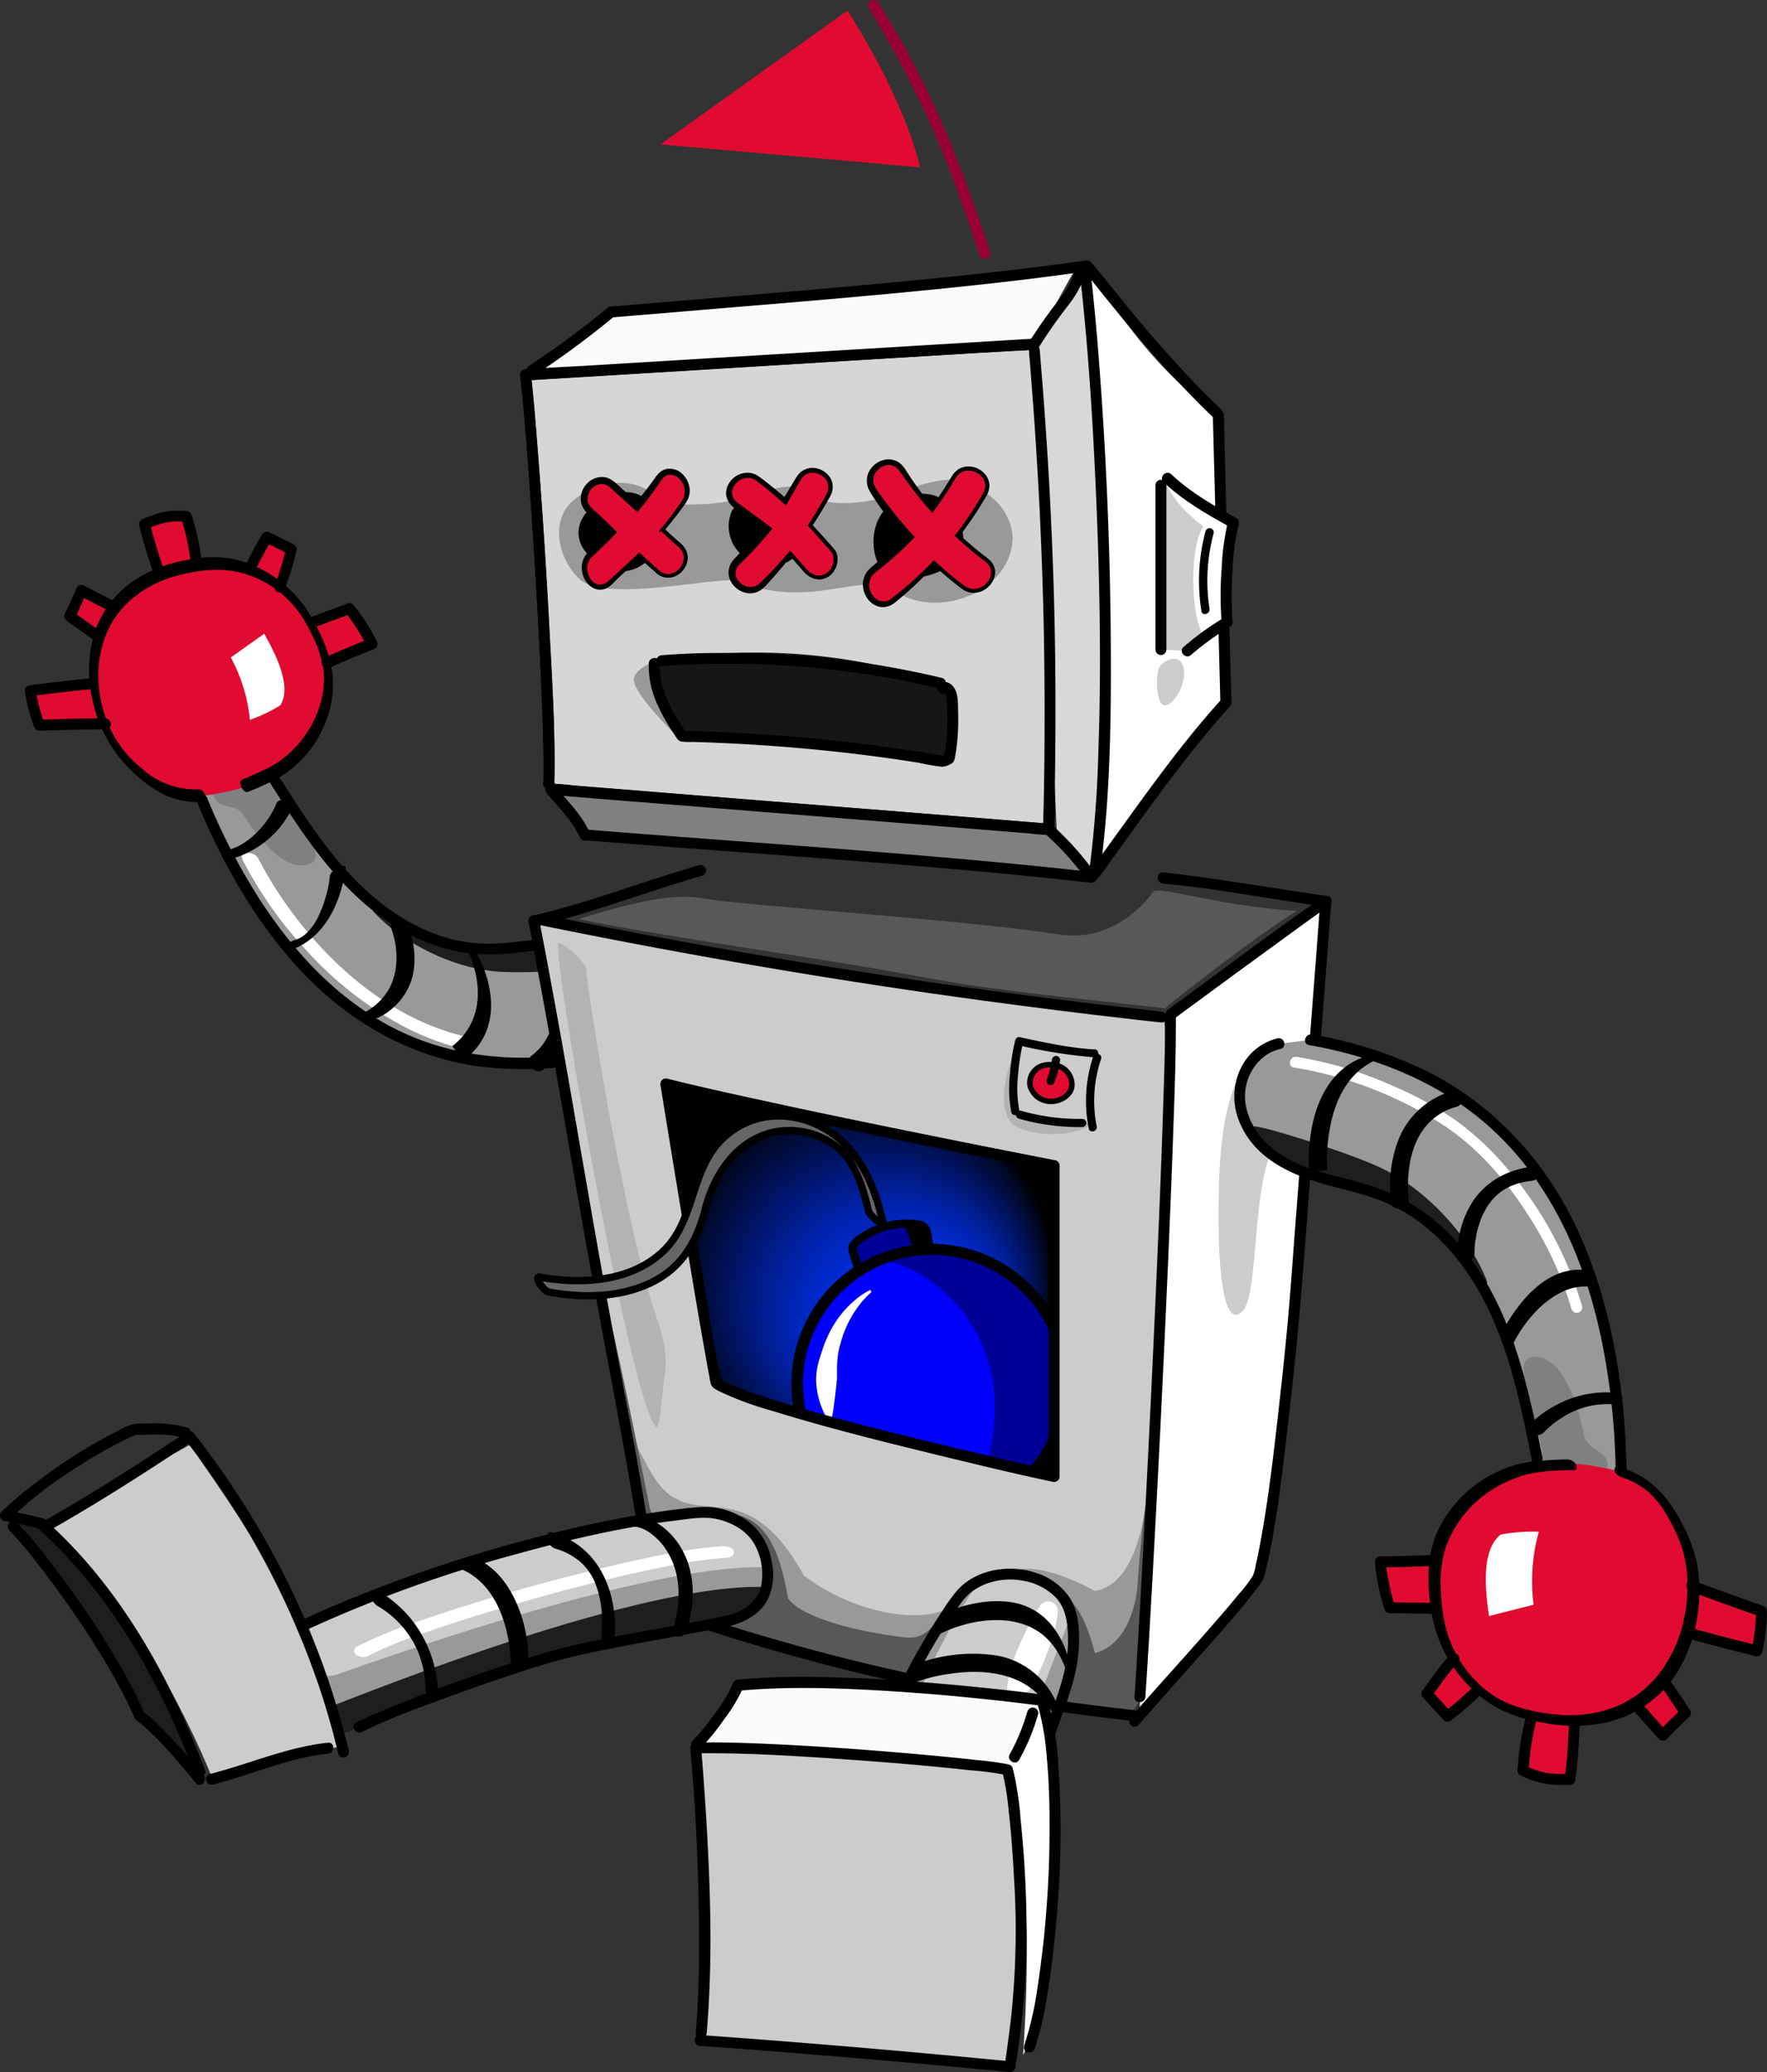 <svg xmlns="http://www.w3.org/2000/svg" xmlns:xlink="http://www.w3.org/1999/xlink" viewBox="0 0 435.75 510.91"><rect x="0" y="0" width="435.75" height="510.91" fill="#333333" stroke="none"/><defs><style>.cls-1{fill:url(#radial-gradient);}.cls-2{fill:#999;}.cls-3{fill:#1e1e1e;}.cls-4{fill:gray;}.cls-5{fill:#fff;}.cls-13,.cls-6{fill:#e10b31;}.cls-7{fill:#ccc;}.cls-8{fill:#585858;}.cls-9{fill:#d6d6d6;}.cls-10{fill:#d8d8d8;}.cls-11{fill:#fafafa;}.cls-12{fill:#161616;}.cls-13,.cls-19{stroke:#000;stroke-miterlimit:10;}.cls-13{stroke-width:0.9px;}.cls-14{fill:#903;}.cls-15{fill:#b3b3b3;}.cls-16{clip-path:url(#clip-path);}.cls-17{fill:blue;}.cls-18{fill:#009;}.cls-19{fill:#666;stroke-width:1.8px;}</style><radialGradient id="radial-gradient" cx="212.07" cy="315.64" fx="234.683" fy="338.162" r="48.12" gradientUnits="userSpaceOnUse"><stop offset="0" stop-color="#009"/><stop offset="0.01" stop-color="#0008a9"/><stop offset="0.03" stop-color="#0015c4"/><stop offset="0.05" stop-color="#0020da"/><stop offset="0.08" stop-color="#0029eb"/><stop offset="0.11" stop-color="#002ff6"/><stop offset="0.15" stop-color="#0032fd"/><stop offset="0.27" stop-color="#03f"/><stop offset="0.34" stop-color="#0031f5"/><stop offset="0.44" stop-color="#002bd9"/><stop offset="0.58" stop-color="#0023ad"/><stop offset="0.74" stop-color="#00166f"/><stop offset="0.93" stop-color="#000721"/><stop offset="1"/></radialGradient><clipPath id="clip-path"><path class="cls-1" d="M164.19,267.28s10.54,65.11,12.45,73.73c9.58,6.7,83.31,23,83.31,23v-76.6S191,274,164.19,267.28Z"/></clipPath></defs><title>robot-hero</title><g id="Layer_2" data-name="Layer 2"><g id="Long_Page_cz.1" data-name="Long Page cz.1"><g id="arm_1" data-name="arm 1"><path class="cls-2" d="M67.58,191c6.17,9.7,12.57,20.81,20.9,28.74s19.07,13.92,30.57,14.28c9.32.3,18.92-3,27.79-.19,4.78,1.54,9.08,5.06,10.72,9.81s.1,10.63-4.12,13.34l-4.87,2.61a9.12,9.12,0,0,1-2.68.95c-19.8,3.67-38.24,2.19-55.23-8.5-19-12-32.68-35.07-41.21-55.88A45.67,45.67,0,0,0,67.58,191Z"/><path class="cls-3" d="M92.31,225c7.41,7.9,19.82,13.78,30.55,14.57,8,.58,28.62-.83,29.15-1.58,1.12-1.61-4.34-3.5-5.76-3.92-9.48-2.83-20.12,1-29.56.32A31,31,0,0,1,104.11,231c-2.06-1.2-4.23-2.5-6-3.62-1.23-.78-2.46-3-3.89-3.19C94.46,224.21,90.58,223.17,92.31,225Z"/><path class="cls-4" d="M77.21,212.41s-5.93,6-17.28-11.62c-1.91-2.95-6.8-1-7.28-5A62.81,62.81,0,0,0,67,190.74C63.66,193.87,81.37,209,77.21,212.41Z"/><path d="M146.94,259c-16.69,3.24-34,2.45-49.44-5.3-14.44-7.28-25.59-19.51-34.13-33a155.17,155.17,0,0,1-12.31-24c-.65-1.58-3.26-.89-2.6.72,6.27,15.25,14.53,30,25.87,42.06,11.66,12.43,26.78,21.13,43.78,23.45a90.53,90.53,0,0,0,29.55-1.25c1.7-.33,1-2.93-.72-2.6Z"/><path d="M154.12,258.14c6.24-4.18,6.94-13.06,2.64-18.88-5.21-7.07-14-8.42-22.27-7.77-4.69.36-9.35,1.17-14.07,1.19a37.23,37.23,0,0,1-12.58-2.21c-8-2.84-15-8.07-20.9-14.19-7.07-7.4-12.59-16.07-18.06-24.67-.93-1.46-3.27-.11-2.33,1.36,9,14.16,18.64,29,33.88,37.15a43,43,0,0,0,23.45,5.12c8.44-.6,18-3.16,25.82,1.31,3.45,2,6.36,5.24,7,9.26a10.17,10.17,0,0,1-4,10c-1.44,1-.09,3.3,1.36,2.33Z"/><path d="M133.74,235l.21.47c.08.17.15.35.23.53l.13.33s-.13-.37,0,.05A42.66,42.66,0,0,1,135.8,241c1,4.16,1.4,8.66,0,12.83a13.74,13.74,0,0,1-4.79,6.52c-1.91,1.48,1,4.9,2.93,3.42,8.42-6.49,7.8-18.13,4.49-27.19-.37-1-.76-2-1.23-3-1.16-2.41-4.74-1.24-3.47,1.4Z"/><path class="cls-5" d="M115.63,255.77c-18.39-4-33.85-17.18-44.61-32.17a94.07,94.07,0,0,1-7.36-12c-.87-1.71-5-1.94-3.78.5A99.55,99.55,0,0,0,75.5,234.27,88.74,88.74,0,0,0,99.39,253a64,64,0,0,0,16,5.9c.85.18,2.1.14,2.22-1s-1.17-2-2-2.15Z"/><path d="M114.68,232.93a27.09,27.09,0,0,1,2.94,9c.9,6.2-1,12.11-6.07,16-.11.08,2.8,3.45,3.28,3.08,5-3.89,6.92-9.74,6.08-15.94a27,27,0,0,0-3-9.28,8.43,8.43,0,0,0-1.89-2,4,4,0,0,0-1.06-.84s-.44-.25-.3,0Z"/><path d="M96.3,228.5c2,4.84,2.14,11.35-.71,15.91a15.43,15.43,0,0,1-6.11,5.44c-.87.46.29,1,.73,1.12a4.68,4.68,0,0,0,3.09-.07,15.75,15.75,0,0,0,8.54-10.6,20.63,20.63,0,0,0-.49-9.81,19.26,19.26,0,0,0-.69-2.11c-.45-1.07-4.81-.94-4.36.12Z"/><path d="M81.35,216.12a28,28,0,0,1-.91,4.64,29.87,29.87,0,0,1-1.61,4.51,18.53,18.53,0,0,1-1.1,2.13c-.22.34-.44.69-.68,1a6.55,6.55,0,0,1-.39.53l-.29.37a13.55,13.55,0,0,1-1,1c.29-.27-.22.19-.32.26l-.22.18c-.21.18.31-.2,0,0s-.42.29-.64.42c.38-.23-.11.05-.25.12s-.41.2-.19.1-.17.07-.2.08-.67.25-.59.23a4.82,4.82,0,0,0-2.64,1.77c-.44.66-.2,1.3.69,1,8.25-2.5,12.4-10.43,13.9-18.39.13-.69.25-1.4.32-2.1.08-.9-1.62-.18-1.91,0-.73.38-1.86,1.13-2,2.05Z"/><path d="M68.15,198.11a18.46,18.46,0,0,1-1.7,3.27c-.15.23-.3.46-.46.69l-.1.15c.12-.18,0,0,0,0l-.3.43c-.41.54-.84,1.07-1.29,1.57a21.17,21.17,0,0,1-1.55,1.59A15.24,15.24,0,0,1,61,207.26a19.62,19.62,0,0,1-2.41,1.47l-.06,0-.34.15-.78.34-.72.27-.28.1c.4-.14-.21.06-.23.07-.54.16-2,.69-1.42,1.5s2.12.65,2.84.43a23.62,23.62,0,0,0,14.35-12.13,13.92,13.92,0,0,0,.59-1.3c.56-1.49-3.86-1.46-4.38-.08Z"/></g><g id="hand_1" data-name="hand 1"><path class="cls-6" d="M67.58,191a31.59,31.59,0,0,0,10.48-10.21,23.51,23.51,0,0,0,1.73-19.68c-3.46-9.56-8.54-17.79-20.5-21.41-4.91-1.49-10.22-.68-15.22.47-9.45,2.16-20.09,9.29-20.93,23.61-.49,8.35,2.53,18.28,8.52,24.11s10.52,9.17,18,8.31C56,195.47,61.52,194.24,67.58,191Z"/><path class="cls-6" d="M81.39,162.8c4.29-.74,10.17-2.09,11.45-3.5a39,39,0,0,1-6.68-9.18c-3.3,1.24-6,2.2-9.24,3.44A41.23,41.23,0,0,1,81.39,162.8Z"/><path class="cls-6" d="M39.29,142.67l-3.65-13.45,1.09-.42a17.27,17.27,0,0,1,9.21-1.49s.86,8.95,2.83,13.26Z"/><path class="cls-6" d="M25.43,178.9c-5,0-15.74-.1-15.74-.1l-3.45-9a105.78,105.78,0,0,0,16.67-1.3C22.65,171.77,23.59,174.12,25.43,178.9Z"/><path class="cls-6" d="M68.57,144a58.93,58.93,0,0,1,3.74-8.33c-2.76-.62-4.11-1.7-6.47-3.24l-.1,0a27.09,27.09,0,0,0-4,7.45A24,24,0,0,1,68.57,144Z"/><path class="cls-6" d="M24.15,156c-2-1.45-7-4.05-7-4.05,1-1.89,2.92-6.33,2.92-6.33l7.75,4Z"/><path class="cls-5" d="M61.62,177.49a40.08,40.08,0,0,0-4.71-15.39l8.25-5.84c2.94,5.27,6.81,12.92,4,17.62A38.24,38.24,0,0,1,61.62,177.49Z"/><path d="M81.37,164.56c3.56-1.53,7.12-3.05,10.73-4.45a1.37,1.37,0,0,0,.81-2,49.35,49.35,0,0,0-5.79-9,1.34,1.34,0,0,0-1.32-.35c-3.08,1.16-6.17,2.28-9.24,3.44a1.39,1.39,0,0,0-1,1.66,1.36,1.36,0,0,0,1.66.94c3.08-1.16,6.17-2.28,9.25-3.44l-1.31-.34a47.06,47.06,0,0,1,5.37,8.41l.8-2c-3.83,1.48-7.6,3.09-11.37,4.72a1.36,1.36,0,0,0-.49,1.84,1.38,1.38,0,0,0,1.85.49Z"/><path d="M40.66,141.17a128.26,128.26,0,0,1-3.72-12.31L36,130.52a37.61,37.61,0,0,1,3.84-1.42,16.51,16.51,0,0,1,6.1-.44l-1.3-1A55.6,55.6,0,0,1,47.07,139a1.4,1.4,0,0,0,1.35,1.35c.66,0,1.45-.63,1.35-1.35a59.17,59.17,0,0,0-2.52-12,1.43,1.43,0,0,0-1.31-1,18.89,18.89,0,0,0-6.57.47,32.72,32.72,0,0,0-4.09,1.49,1.38,1.38,0,0,0-.94,1.66,125.47,125.47,0,0,0,3.72,12.31,1.39,1.39,0,0,0,1.66.94,1.35,1.35,0,0,0,.94-1.66Z"/><path d="M26,177.12c-5.43,0-10.87.18-16.31.33l1.3,1a42,42,0,0,1-2.16-8.16l-1.35,1.35c5.13-.64,10.27-1.28,15.43-1.74,1.71-.15,1.73-2.85,0-2.7-5.16.46-10.3,1.1-15.43,1.74-.65.08-1.45.56-1.35,1.35a44.58,44.58,0,0,0,2.26,8.87,1.4,1.4,0,0,0,1.3,1c5.44-.16,10.88-.31,16.31-.33a1.35,1.35,0,0,0,0-2.7Z"/><path d="M70.11,145.43a71.53,71.53,0,0,0,3-9.64,1.37,1.37,0,0,0-.62-1.52l-6-3a1.38,1.38,0,0,0-1.85.48,72.66,72.66,0,0,0-3.95,7.45,1.39,1.39,0,0,0,.48,1.85,1.36,1.36,0,0,0,1.85-.49,73.71,73.71,0,0,1,4-7.45l-1.85.49,6,3-.62-1.52a66.77,66.77,0,0,1-2.67,9,1.39,1.39,0,0,0,.48,1.84,1.36,1.36,0,0,0,1.85-.48Z"/><path d="M24,155.11l-6.14-4.37a1.37,1.37,0,0,0-1.64.22h0l2.12,1.64c1.08-2.06,2-4.21,2.91-6.34l-1.85.49,8.32,4.33a1.35,1.35,0,0,0,1.36-2.33l-8.31-4.33a1.36,1.36,0,0,0-1.85.48C18,147,17.11,149.19,16,151.24a1.36,1.36,0,0,0,2.12,1.64v0l-1.63.22,6.14,4.36a1.36,1.36,0,0,0,1.85-.48,1.39,1.39,0,0,0-.49-1.85Z"/><path d="M49.15,194.62a19.67,19.67,0,0,1-13.85-4.87,28.34,28.34,0,0,1-9.44-13.34c-3.26-10-1.77-21.32,6.35-28.48A28.5,28.5,0,0,1,43.49,142c6.11-1.68,12.44-2.29,18.45,0a25.72,25.72,0,0,1,11.56,8.67A34,34,0,0,1,77,156.66a30,30,0,0,1,2.62,7.45c1.16,6.78-1.49,14.07-5.93,19.18a24.31,24.31,0,0,1-7.59,6.08c-2.11,1-4.21,2-6.4,2.86-1.16.45.25,3.51,1.49,3,2.18-.84,4.29-1.83,6.4-2.86a25.06,25.06,0,0,0,7.18-5.52,27.13,27.13,0,0,0,7.35-17.7c.12-6-2.36-11.88-5.33-17A30.17,30.17,0,0,0,65.63,141a29,29,0,0,0-8.58-3.28,29.28,29.28,0,0,0-10.8.34,33.46,33.46,0,0,0-13.84,5.53,24.89,24.89,0,0,0-8.93,11.89A32.07,32.07,0,0,0,22.92,173a33.53,33.53,0,0,0,10.21,17.69,30.73,30.73,0,0,0,7.76,5.43,20.47,20.47,0,0,0,9.24,1.61c1.4-.06.24-3.19-1-3.14Z"/></g><path class="cls-7" d="M132.59,227.06s122.58,22,155.13,23.94c0,53.62-3.83,107.25-8.38,172a523,523,0,0,1-117.54-26.7Z"/><path class="cls-2" d="M198.19,388.41c12.45,9.58,29.53,12.23,36.39,7.66,11.49-7.66,15.32-14.36,35.43-3.83,13.4-1.91,13.4-31.6,13.4-31.6l-3.83,54.59c-46-2.88-83.58-14.34-117.78-26.65l-8.62-40.39a134,134,0,0,0,7.66,15.32C170.42,379.79,182.87,360.64,198.19,388.41Z"/><path class="cls-8" d="M287.25,410.44c.95-28.73-3.11-71.24-6.72-19.72-.38,5.34-2.86,14.93-10.52,16.84-2.87-10.53-5.69-13.81-9.58-14.36-9.3-1.32-17.7-3.52-23.94,0-4.44,2.51-5.74,11.49-13.4,10.53-15.79-2-25.86-5.74-28.73-9.57-1.92-10.54-4.79-21.07-16.28-21.07-5.91,0-16.89,4.28-17.9-1.55,0,0-13-65.69-11.79-51.12l13.41,75.65a511.2,511.2,0,0,0,116.83,26.82Z"/><path class="cls-5" d="M288.68,251c2.87-2.88,37.35-28.73,37.35-28.73,1,14.36-8.62,141.72-15.32,166.62L281,422.41Z"/><path class="cls-8" d="M284.37,219.88c-2.28,3.32-10.53,12.44-23,10.53-22.87-3.52-71.82-6.7-86.18-8.62-5.75-1-11.24-1.84-32.57,4.82,19.33,4,52.65,8.67,72,12,1.84.3,20.07,3.59,22.66,4,15.53,2.44,46.49,5.5,50,6,.52-.62,22.53-18,32.52-24C299.81,223.33,285.5,218.23,284.37,219.88Z"/><g id="HEAD"><path class="cls-4" d="M259.57,205.45s6.35,6.71,9.58,11.87c-37.73-4.31-86.78-7.81-124.55-10.46l-.31.06c-1.91-4.32-5.53-7.8-8.5-11.34Z"/><path class="cls-5" d="M268.08,65.69c1.8,1.74,13.59,23.86,32.35,36.56l1.89,71.08c-13.82,12.49-30.84,41-33.17,43Z"/><path class="cls-9" d="M135.31,193.2c.46-18.66-3.61-82.29-5.7-100.78l125.47-7.58v1.39c4.81,31.31,4.51,106.58,3.5,118.21L136.2,194.61Z"/><path d="M136.66,193.2c.29-12.33-.5-24.74-1.15-37q-1.19-23-3-46c-.46-5.92-.93-11.84-1.59-17.73l-1.35,1.35,12.5-.76,30-1.81L208.27,89l31.37-1.9,10.3-.62a33.65,33.65,0,0,0,4.93-.3h.21l-1.35-1.35c0,3.2.7,6.45,1,9.64.44,4.09.78,8.19,1.08,12.29.66,9.35,1.07,18.72,1.37,28.08q.86,26.75.52,53.51c-.07,5.35-.06,10.75-.52,16.08l1.35-1.35-12.19-1-29.26-2.35-35.27-2.83-30.6-2.46-10-.8a43.29,43.29,0,0,0-4.82-.39l-.21,0,1.16.67-.88-1.41c-.93-1.46-3.26-.11-2.34,1.37.56.88,1,1.9,2.07,2.07.11,0,.23,0,.34,0,.63.06,1.27.1,1.91.15l8.25.67,28.82,2.31,36.06,2.9L243,204.54l10.44.84c1.63.13,3.28.36,4.92.39l.21,0a1.38,1.38,0,0,0,1.35-1.35c.39-4.56.41-9.16.48-13.73.14-7.89.15-15.78.11-23.68-.11-19.06-.52-38.15-1.76-57.18-.3-4.63-.65-9.25-1.12-13.86-.21-2-.43-4-.69-6a38.59,38.59,0,0,1-.51-5.1,1.36,1.36,0,0,0-1.35-1.35l-12.5.75-30,1.82-36.16,2.18-31.37,1.9c-5.07.3-10.16.5-15.23.92h-.21c-.66,0-1.43.59-1.35,1.35,1.38,12.26,2.15,24.61,3,36.92,1,15.34,1.91,30.69,2.46,46,.21,5.94.42,11.89.28,17.82A1.35,1.35,0,0,0,136.66,193.2Z"/><path class="cls-10" d="M269.91,215.19c3.28-64.18.13-147.56-3.2-148.77-2.3,3.83-7.88,12.32-11.63,18.42l5.5,119.61s5.35,6.7,8.57,11.87Z"/><polygon class="cls-11" points="151.13 76.5 264.93 66.72 255.08 84.49 131.48 91.71 151.13 76.5"/><path d="M253.72,86.23c1.31,15.67,2.35,31.35,3,47.05q.94,22.49.87,45,0,13.08-.38,26.16a1.35,1.35,0,0,0,2.7,0c.37-15.22.49-30.45.25-45.68s-.85-30.26-1.77-45.38q-.84-13.57-2-27.15c-.14-1.71-2.84-1.73-2.7,0Z"/><path d="M131.82,92.53A225.49,225.49,0,0,0,151.74,77.8c1.33-1.12-.59-3-1.91-1.91A219.84,219.84,0,0,1,130.46,90.2c-1.45,1-.1,3.29,1.36,2.33Z"/><path d="M267.54,64.25c-14.36,2.06-28.81,3.59-43.25,5-15.7,1.51-31.42,2.82-47.14,4.12q-12.84,1.07-25.67,2.15c-1.72.14-1.73,2.84,0,2.7,15.5-1.33,31-2.56,46.51-3.89s31.15-2.75,46.69-4.48c7.87-.88,15.74-1.85,23.58-3,1.72-.25,1-2.85-.72-2.61Z"/><path d="M265.41,66.06a27.07,27.07,0,0,1-4.65,8.34,114,114,0,0,0-6.85,9.76,1.35,1.35,0,0,0,2.34,1.36,116.81,116.81,0,0,1,7-10A28.3,28.3,0,0,0,268,66.78a1.35,1.35,0,0,0-2.61-.72Z"/><path d="M267.12,66.65a28.54,28.54,0,0,1,2.35,2.8c1.56,1.94,3.11,3.88,4.68,5.81,4.78,5.88,9.69,11.65,14.82,17.22,3.4,3.68,6.89,7.26,10.51,10.72l-.4-1,.64,24.11,1,38.15.23,8.82.4-1c-11,12.13-20.26,25.61-29.87,38.8a24.86,24.86,0,0,1-3.3,4.2c-1.31,1.15.61,3,1.91,1.9a24.76,24.76,0,0,0,3.27-4.13c2-2.7,3.92-5.43,5.87-8.14,5.49-7.63,11.05-15.2,17-22.48,1.53-1.87,3.08-3.73,4.66-5.55.75-.86,1.52-1.69,2.26-2.55a1.83,1.83,0,0,0,.52-1.13,16.31,16.31,0,0,0-.05-2l-.3-11.17-.94-35.2-.4-15.2c-.07-2.44,0-4.89-.2-7.33-.06-1-.85-1.55-1.54-2.22-2-1.93-4-3.91-5.88-5.92-3.63-3.79-7.14-7.69-10.57-11.66-4.67-5.42-9.08-11-13.62-16.57-.37-.44-.73-.9-1.14-1.3-1.24-1.22-3.15.69-1.91,1.91Z"/><g id="lips"><path class="cls-2" d="M166.13,180.73s-10.63-10.46-9.79-13.52c.95-3.48,6.78-4.39,6.78-4.39S168.91,176.55,166.13,180.73Z"/><path class="cls-12" d="M163.16,162.89c22.25-3.94,47.61-2,68.74,5.57,0,0,2.59,1.95,2.72,3.08a52.74,52.74,0,0,1-.53,15.51l-1.58.66a431.8,431.8,0,0,0-64.24-6.19c-5.61-6.51-6.46-13-6.93-18Z"/><path d="M163.16,164.24a226.52,226.52,0,0,1,53.05,2.41q7.72,1.26,15.34,3.11c1.68.41,2.4-2.19.71-2.61A225.34,225.34,0,0,0,177.5,161q-7.19,0-14.34.56c-1.72.13-1.73,2.83,0,2.7Z"/><path d="M233.16,170.81c-.34.2-.14-.1-.11.26,0,.2.21.52.25.75a17.19,17.19,0,0,1,.17,1.9c.11,1.45.15,2.91.13,4.37a52.71,52.71,0,0,1-.81,8.6l.94-.94-1.11.46c-.13.06-.58.17-.32.15.45,0-.46-.13-.55-.15l-.89-.15c-2.17-.37-4.35-.73-6.53-1.06q-6.74-1-13.51-1.83-13.65-1.63-27.4-2.4-7.57-.44-15.15-.6l1.16.67c-3.52-5-7.06-10.93-6.74-17.3.09-1.74-2.61-1.73-2.7,0a22.24,22.24,0,0,0,2,9.86,41.16,41.16,0,0,0,2.72,5.23c.49.81,1,1.6,1.54,2.39s.89,1.65,1.8,1.82a15.83,15.83,0,0,0,2.67.09l3,.09q2.88.1,5.76.24,5.94.28,11.89.73,11.85.88,23.64,2.4,5.78.75,11.54,1.67a54.49,54.49,0,0,0,5.78,1,5,5,0,0,0,2.12-.69c1-.48,1-1.36,1.18-2.38s.31-2.17.42-3.26a53.29,53.29,0,0,0,.23-6.8c-.05-1.9.1-4.35-.82-6.07-.74-1.36-2.21-2.21-3.66-1.36a1.35,1.35,0,0,0,1.36,2.33Z"/></g><path d="M255.08,83.49l-12.5.75-30,1.82-36.16,2.18-31.37,1.9c-5.07.3-10.16.5-15.23.92h-.21c-.66,0-1.43.59-1.35,1.35,1.38,12.26,2.15,24.61,3,36.92,1,15.34,1.91,30.69,2.46,46,.21,5.94.42,11.89.28,17.82a1.35,1.35,0,0,0,2.7,0c.29-12.33-.5-24.74-1.15-37q-1.19-23-3-46c-.46-5.92-.93-11.84-1.59-17.73l-1.35,1.35,12.5-.76,30-1.81L208.27,89l31.37-1.9c5.07-.3,10.16-.5,15.23-.92h.21c1.73-.11,1.74-2.81,0-2.7Z"/><path d="M266.12,65.94c2.17,18.44,3.33,37,4.15,55.57.93,21.26,1.35,42.59.59,63.86a287.59,287.59,0,0,1-2.25,29.47c-.23,1.69,2.37,2.43,2.6.71,2.61-18.86,2.82-38.07,2.71-57.07q-.19-31.93-2.49-63.81c-.68-9.59-1.49-19.18-2.61-28.73-.2-1.71-2.9-1.73-2.7,0Z"/><path d="M144.61,207.21c16.12,1.3,32.25,2.47,48.37,3.69,16.67,1.26,33.33,2.56,50,4.09,8.74.81,17.47,1.68,26.19,2.68a1.36,1.36,0,0,0,1.17-2A72.7,72.7,0,0,0,261,204.85c-.81-.78-1.51-1.67-2.67-1.78-1.87-.18-3.75-.3-5.63-.45l-27.57-2.22-37.72-3-34.24-2.75-11.57-.93c-1.84-.15-3.7-.41-5.54-.45l-.24,0c-1.27-.1-1.64,1.5-1,2.31,3,3.53,6.34,6.81,8.28,11.07a1.37,1.37,0,0,0,1.52.62l.32-.06c1.7-.32,1-2.92-.72-2.6l-.31.06,1.52.62c-2-4.46-5.59-7.92-8.7-11.62l-1,2.3,12.22,1,29.33,2.35,35.48,2.85,30.67,2.47,10.07.81a40.5,40.5,0,0,0,4.79.38l.21,0-.95-.39A67.24,67.24,0,0,1,268,217l1.16-2c-15.88-1.81-31.8-3.23-47.73-4.54-16.71-1.38-33.43-2.6-50.15-3.86-8.89-.67-17.78-1.34-26.66-2.06C142.88,204.37,142.89,207.07,144.61,207.21Z"/><path class="cls-2" d="M244,122.2c-7.06-7.58-17.17-2.38-26,.39-5.72,1.8-13.48,1.85-15.18.58-6.17-6.63-14.78-1.26-22.71.33-7,1.41-15.73,1-17.33-.21-5.89-6.44-15.88-4.91-21.64.31s-3.21,14.86,2.09,19.45c7.65,5.79,36.46-1.75,39.06.46,18,6.78,29.57-2.65,38.2,2,10.12,7.5,29.13.68,29.24-13.16A13.86,13.86,0,0,0,244,122.2Z"/><path d="M200.49,129.09c-1.46,6.2-6,12.3-13.24,9.83a9.34,9.34,0,0,1-6.73-13c3.41-5.1,11.82-4.69,16.89-1.91A6.29,6.29,0,0,1,200.49,129.09Z"/><path d="M237.33,134.21c-1.35,6.25-7.31,7.73-13.12,8.59-7,.81-9-5.29-8.79-9.9.45-9.21,9.32-12.69,15.57-10.55C233.07,123.75,238.71,129.66,237.33,134.21Z"/><path d="M163.6,131c-3.4,12.69-14.74,12.13-20,3.91-3.12-5.84,2-11.39,8.61-13.22,3.46-1,6.25.32,9,2.72C163,125.73,163.48,128.76,163.6,131Z"/><g id="eyes"><path class="cls-13" d="M151.35,131.25q-2.73,2.75-5.64,5.33c-4,3.56.56,10.83,4.62,7.21,2.52-2.23,5-4.51,7.33-6.89l4.49,4c4.07,3.65,9.62-2.78,5.55-6.43l-4.31-3.86a82.33,82.33,0,0,0,5.3-6.93c3.05-4.5-3.15-10.31-6.23-5.77a86.56,86.56,0,0,1-5.36,7L151,119.55c-4.07-3.65-9.62,2.77-5.55,6.43Z"/><path class="cls-13" d="M181.33,124.47q3.81,2.85,7.37,6a87.9,87.9,0,0,1-7,8c-3.87,3.86,2.39,9.6,6.23,5.77a90.87,90.87,0,0,0,6.91-7.77q1.81,1.93,3.53,4c1.49,1.78,3.72,2.61,5.78,1.23,1.71-1.13,2.64-4.22,1.17-6q-2.67-3.18-5.51-6.14c1.59-2.42,3.08-4.9,4.47-7.47,2.63-4.85-4.82-8.78-7.44-3.95-1,1.87-2.07,3.68-3.2,5.45q-3.24-2.89-6.74-5.53C182.56,114.81,177,121.21,181.33,124.47Z"/><path class="cls-13" d="M220.18,148.16a96.44,96.44,0,0,0,10.17-9.37,90.2,90.2,0,0,0,7.12,6c4.52,3.38,10.35-3.3,5.8-6.72a88.09,88.09,0,0,1-7.16-6,91.45,91.45,0,0,0,6.79-10.11c2.89-5-4.9-9.08-7.76-4.13a79.35,79.35,0,0,1-5.22,7.86A85.88,85.88,0,0,1,222.6,116c-3.13-4.82-10.4.12-7.25,5a96.16,96.16,0,0,0,8.83,11.56,83.08,83.08,0,0,1-8.83,8.12C210.94,144.13,215.73,151.7,220.18,148.16Z"/></g><path class="cls-14" d="M214.26,2a239.88,239.88,0,0,1,21.52,44.24c2,5.52,3.94,11.08,5.77,16.67.53,1.64,3.14.94,2.6-.72-5.6-17.12-11.94-34-20.65-49.83-2.19-4-4.51-7.88-6.91-11.73-.92-1.47-3.26-.11-2.33,1.37Z"/><path class="cls-6" d="M209,2.6l-46.15,33,64,5.65S224.22,26.67,209,2.6Z"/><path d="M219.77,147.64A95.68,95.68,0,0,0,230,138.49h0l.31-.32.32.3q3,2.74,6.14,5.21l.8.61c.27.21.53.33.79.5a6.1,6.1,0,0,0,.84.33,6.91,6.91,0,0,0,.9.11,4.57,4.57,0,0,0,3.23-1.5,3.85,3.85,0,0,0,1-3.32,4.1,4.1,0,0,0-.32-.82,4.16,4.16,0,0,0-.54-.71,18.82,18.82,0,0,0-1.52-1.24c-2.14-1.66-4.21-3.42-6.19-5.27h0l-.31-.28.26-.32q2.69-3.49,5-7.23l1.14-1.88.56-1c.14-.3.29-.6.4-.91a3.38,3.38,0,0,0-1-3.55,4.39,4.39,0,0,0-3.67-1.15,4.54,4.54,0,0,0-.93.29,3.37,3.37,0,0,0-.81.54l-.36.33a3.79,3.79,0,0,0-.3.4l-.29.41-.28.48a80,80,0,0,1-4.94,7.4h0l-.36.48-.41-.45a87,87,0,0,1-6.35-8l-.73-1a8.45,8.45,0,0,0-.71-1,3.2,3.2,0,0,0-1.71-1.16,3.26,3.26,0,0,0-2,.13,3.84,3.84,0,0,0-1.72,1.22,3.27,3.27,0,0,0-.84,1.85,3.35,3.35,0,0,0,0,1,3.82,3.82,0,0,0,.35,1l.25.46.35.52.71,1,1.47,2a96.07,96.07,0,0,0,6.38,7.72h0l.67.74-.69.72q-2.28,2.34-4.73,4.5c-.82.72-1.65,1.42-2.49,2.11l-1.28,1c-.2.17-.44.34-.62.5l-.49.45a4.07,4.07,0,0,0-.15,5,3.41,3.41,0,0,0,2.09,1.51A3.11,3.11,0,0,0,219.77,147.64Zm.82,1a4.51,4.51,0,0,1-3.55,1,4.92,4.92,0,0,1-3.08-2,6.11,6.11,0,0,1-1.16-3.46,5.45,5.45,0,0,1,1.25-3.53l.68-.67c.22-.21.41-.35.62-.53l1.21-1c.8-.7,1.59-1.41,2.37-2.14,1.54-1.46,3-3,4.47-4.54l0,1.45h0a93.8,93.8,0,0,1-6.28-8.07L215.65,123l-.69-1.08-.34-.54-.34-.66a5,5,0,0,1,.83-5.59,5.4,5.4,0,0,1,2.41-1.59,4.62,4.62,0,0,1,2.92-.08,4.52,4.52,0,0,1,2.37,1.67,9.94,9.94,0,0,1,.76,1.09l.68,1.05a84.34,84.34,0,0,0,6,8l-.76,0h0a79.47,79.47,0,0,0,4.9-7.3l.28-.48.34-.49c.13-.16.23-.33.37-.48l.45-.41a4.49,4.49,0,0,1,1-.68,6.08,6.08,0,0,1,1.17-.36,5.33,5.33,0,0,1,4.48,1.4,4.34,4.34,0,0,1,1.23,4.52,11.91,11.91,0,0,1-.49,1.1l-.56,1L241.57,125c-1.58,2.51-3.29,4.94-5.1,7.29l-.05-.61h0c2,1.82,4,3.57,6.13,5.21a16.68,16.68,0,0,1,1.62,1.33,5.1,5.1,0,0,1,.68.89,5.58,5.58,0,0,1,.41,1.05,4.73,4.73,0,0,1-1.24,4.13,5.41,5.41,0,0,1-3.9,1.8A6.88,6.88,0,0,1,239,146a6.11,6.11,0,0,1-1-.4,12.24,12.24,0,0,1-1.73-1.2c-2.15-1.66-4.21-3.42-6.2-5.26l.63,0h0A95.07,95.07,0,0,1,220.59,148.67Z"/><path d="M181.78,123.88l3.88,2.83,3.87,2.88h0l.95.7-.81,1c-1.83,2.23-3.76,4.38-5.8,6.42l-1.53,1.51a2.91,2.91,0,0,0,.11,4.39,3.7,3.7,0,0,0,3.21,1.07l.42-.09c.14,0,.26-.13.4-.19a3.17,3.17,0,0,0,.74-.49c.49-.39,1-.95,1.51-1.43q3-3,5.73-6.28h0l.34-.41.34.38,2.24,2.52,1.12,1.26a6.57,6.57,0,0,0,1.13,1.11,3.79,3.79,0,0,0,2.79.83,3.52,3.52,0,0,0,2.42-1.58,4.46,4.46,0,0,0,.71-2.89,2.93,2.93,0,0,0-.52-1.33c-.32-.4-.73-.82-1.09-1.23l-4.46-5h0l-.24-.27.18-.29c1.27-2,2.48-4,3.61-6,.28-.51.58-1,.82-1.54l.29-.73.14-.75a3.36,3.36,0,0,0-1.19-2.68,4.18,4.18,0,0,0-2.81-1.06,3.3,3.3,0,0,0-2.54,1.37c-.14.22-.28.41-.43.66l-.44.77-.89,1.54-1.77,3.07h0l-.41.71-.61-.56c-1.33-1.24-2.71-2.41-4.11-3.56-.7-.57-1.42-1.13-2.14-1.67a9,9,0,0,0-1-.69,5,5,0,0,0-.54-.21,1.56,1.56,0,0,0-.56-.12,4,4,0,0,0-3.88,2.12,2.93,2.93,0,0,0-.36,2.16A3.29,3.29,0,0,0,181.78,123.88Zm-.89,1.19a4.78,4.78,0,0,1-1.75-2.67,4.35,4.35,0,0,1,.57-3.11,5.36,5.36,0,0,1,5.22-2.7,2.87,2.87,0,0,1,.77.17,6.52,6.52,0,0,1,.73.29,10.24,10.24,0,0,1,1.24.81c.73.55,1.45,1.12,2.16,1.69,1.45,1.14,2.85,2.33,4.24,3.52l-1,.14h0l1.79-3,.9-1.5.45-.75c.15-.25.36-.55.55-.81a4.5,4.5,0,0,1,3.49-1.8,5.3,5.3,0,0,1,3.6,1.41,4.4,4.4,0,0,1,1.49,3.58c-.05.33-.12.66-.18,1s-.25.6-.38.9c-.28.55-.57,1-.87,1.56-1.17,2-2.42,4.06-3.73,6l0-.56v0l4.5,5c.38.43.75.81,1.13,1.28a3.72,3.72,0,0,1,.69,1.76,5.28,5.28,0,0,1-.85,3.49,4.39,4.39,0,0,1-3,2,4.63,4.63,0,0,1-3.47-1,7.79,7.79,0,0,1-1.26-1.24l-1.11-1.24-2.22-2.5.68,0h0q-2.59,3.44-5.5,6.61c-.51.54-.93,1.05-1.53,1.58a4,4,0,0,1-1,.72,4.92,4.92,0,0,1-.56.29l-.61.17a5.35,5.35,0,0,1-1.26.14,6.44,6.44,0,0,1-1.24-.22,5.77,5.77,0,0,1-2.16-1.21,5.56,5.56,0,0,1-1.44-2.08,4.25,4.25,0,0,1-.19-2.62,5,5,0,0,1,1.24-2.29l1.45-1.57c1.89-2.08,3.68-4.26,5.36-6.51l.15,1.68h0c-1.06-1.17-2.2-2.26-3.37-3.32S182.13,126,180.89,125.07Z"/><path d="M152.17,131.22c-1.89,2-3.92,4-6,5.9a3.77,3.77,0,0,0-1.35,2.88,4.75,4.75,0,0,0,1.11,3.12,2.64,2.64,0,0,0,2.83.91c1-.32,1.88-1.38,2.85-2.22l5.69-5.22.31-.29.31.27c1.55,1.38,3.1,2.82,4.65,4.15a3.3,3.3,0,0,0,2.56.82,3.88,3.88,0,0,0,2.41-1.32,4.15,4.15,0,0,0,1.08-2.54,3.43,3.43,0,0,0-1-2.52,12.28,12.28,0,0,0-1.1-1l-1.17-1.05L163.09,131l-.32-.29.28-.34c1.62-2,3.16-4,4.59-6.11l.53-.79.4-.75c.11-.26.16-.54.25-.8a7.72,7.72,0,0,0,.06-.83,4.49,4.49,0,0,0-1.33-3,3.1,3.1,0,0,0-2.82-1,3.23,3.23,0,0,0-.66.29c-.19.18-.42.27-.58.5s-.33.37-.51.66l-.54.81c-1.45,2.14-3,4.21-4.65,6.21h0l-.59.72-.7-.63-5.44-4.91c-.22-.19-.45-.42-.67-.59l-.6-.44c-.22-.08-.43-.2-.65-.28a4,4,0,0,0-.68-.1,3.44,3.44,0,0,0-2.55,1.18,3.57,3.57,0,0,0-1,2.7,2,2,0,0,0,0,.35l.11.34a2,2,0,0,0,.31.64,2.31,2.31,0,0,0,.46.58,5.49,5.49,0,0,0,.64.63C148.46,127.54,150.37,129.41,152.17,131.22Zm-1.64.05c-1.82-1.44-3.54-2.83-5.22-4.31a6.54,6.54,0,0,1-.67-.65,4.27,4.27,0,0,1-.67-.84,3.81,3.81,0,0,1-.49-1l-.16-.54a3.45,3.45,0,0,1-.07-.55,5.26,5.26,0,0,1,1.38-4,5.14,5.14,0,0,1,3.88-1.78,5.32,5.32,0,0,1,1.12.17,10.19,10.19,0,0,1,1,.43c.3.2.59.42.88.63s.47.41.7.61l5.46,4.87-1.29.09h0c1.66-1.92,3.25-3.9,4.74-6l.55-.77c.17-.25.46-.57.69-.84a5.41,5.41,0,0,1,.9-.73,4.82,4.82,0,0,1,1.11-.43,4.47,4.47,0,0,1,4.11,1.46,5.83,5.83,0,0,1,1.61,3.92,9.63,9.63,0,0,1-.11,1.08c-.12.35-.21.7-.35,1s-.35.64-.53.93l-.57.79c-1.51,2.09-3.13,4.1-4.82,6l-.05-.63L166,132.4l1.17,1a10.86,10.86,0,0,1,1.16,1.11,4.33,4.33,0,0,1,1.21,3.16,5,5,0,0,1-1.31,3.1,4.78,4.78,0,0,1-3,1.62,4.21,4.21,0,0,1-3.24-1c-1.61-1.39-3.12-2.79-4.69-4.18l.62,0-5.59,5.39L151,144a5.52,5.52,0,0,1-.81.66,3.49,3.49,0,0,1-1,.53,4.19,4.19,0,0,1-1.13.22,3.94,3.94,0,0,1-1.14-.18l-.55-.2-.48-.3A5.31,5.31,0,0,1,145,144a6,6,0,0,1-1.53-4,5.22,5.22,0,0,1,1.74-4C147,134.34,148.67,132.83,150.53,131.27Z"/><path class="cls-7" d="M286.85,173.82c-1.7-.76-1.88-7.08-1-9.22.58-1.42,5-4.1,6,0S288.91,174.73,286.85,173.82Z"/><path class="cls-5" d="M292.78,160.5c2.52-2.39,9.82-7.08,9.82-7.08l1.55-24.56s-8.85-6.18-14.16-10.11l-3.7.9v40.5Z"/><path class="cls-7" d="M292.78,160.5l4-3.83c-2.87-3.83-3.83-21.06,0-26.81-4.79-3.83-7-6.15-9.57-11.16-1,11.16-1,28-1,41.45Z"/><path d="M284.94,119.65v40.5a1.35,1.35,0,0,0,2.7,0v-40.5a1.35,1.35,0,0,0-2.7,0Z"/><path d="M297.28,131a47.38,47.38,0,0,0-1,19.69c.18,1.28,2.14.74,2-.54a44.76,44.76,0,0,1,1-18.61,1,1,0,0,0-2-.54Z"/><path d="M286.92,118.85c4.76,4.55,10.79,8,16.55,11.17l-.62-1.52a62.07,62.07,0,0,0-1.59,11.76,86.29,86.29,0,0,0,0,13.16l.67-1.17a69.29,69.29,0,0,0-10.09,7.3c-1.28,1.19.64,3.09,1.9,1.91a66.67,66.67,0,0,1,9.55-6.88,1.34,1.34,0,0,0,.67-1.16,86.54,86.54,0,0,1,0-12.78,60,60,0,0,1,1.52-11.42,1.39,1.39,0,0,0-.62-1.53c-5.56-3-11.4-6.36-16-10.75-1.26-1.2-3.17.7-1.91,1.91Z"/></g><g id="body"><path d="M132.67,228q29.82,6.1,59.85,11.14,29.83,5,59.85,8.89,17,2.22,34,4.08c1.72.19,1.71-2.51,0-2.7q-30.09-3.3-60-7.68t-59.59-9.84q-16.72-3.07-33.39-6.5c-1.69-.34-2.42,2.26-.71,2.61Z"/><path d="M130.34,227.31c4.49,23.22,8.45,46.53,12.5,69.84,3.77,21.73,8.11,43.36,11.93,65.08,1.93,11,3.82,22,4.69,33.15.13,1.72,2.84,1.74,2.7,0-.77-9.81-2.35-19.56-4-29.26-1.67-9.86-3.57-19.67-5.44-29.49-4.41-23.08-8.3-46.25-12.34-69.39q-3.55-20.36-7.44-40.65c-.33-1.71-2.94-1-2.61.72Z"/><path d="M325.58,222.28q-1.75,23.43-3.59,46.84t-3.61,47c-.79,10.47-1.87,20.91-3.05,31.33-1.34,11.82-2.69,23.71-5,35.38-.2,1-.42,2.05-.66,3.07a11,11,0,0,1-.68,2.56,29.28,29.28,0,0,1-3.4,4.47c-1.35,1.67-2.74,3.31-4.14,4.94-5.82,6.75-11.81,13.36-17.72,20l-4.92,5.56c-1.15,1.29.75,3.21,1.91,1.91q9.4-10.64,18.83-21.24c2.79-3.15,5.57-6.32,8.2-9.61,1.17-1.47,2.33-3,3.42-4.5a8.49,8.49,0,0,0,1-2.93c2.63-11,3.85-22.44,5.19-33.66s2.55-22.66,3.49-34c1.2-14.47,2.21-29,3.34-43.43q1.88-24.27,3.73-48.53c.14-1.72.26-3.45.39-5.17s-2.57-1.72-2.7,0Z"/><path d="M282.46,418.37c.64-9.49,1.18-19,1.71-28.5q1.05-19,2-38.1,1-20.32,1.89-40.66c.51-11.88,1-23.76,1.39-35.65.27-7.85.55-15.72.53-23.58,0-.56,0-1.13,0-1.7l-.67,1.17q15-11.07,30.06-22c2.74-2,5.49-4,8.27-5.89,1.41-1,.07-3.33-1.37-2.33-11.74,8.13-23.17,16.74-34.67,25.21-1.2.88-2.48,1.71-3.62,2.67s-.68,3.81-.69,5.28c0,5.23-.19,10.46-.35,15.69-.48,15.81-1.15,31.61-1.85,47.41q-1.2,27.06-2.61,54.12c-.76,14.42-1.53,28.83-2.46,43.23l-.24,3.64c-.12,1.74,2.58,1.73,2.7,0Z"/><path d="M132.67,228.25c13.76-3.26,26.92-8.45,40.5-12.34a1.35,1.35,0,0,0-.72-2.6c-13.57,3.89-26.74,9.08-40.5,12.33-1.69.4-1,3,.72,2.61Z"/><path d="M286.77,217.87c11,.94,22,3,32.87,4.65,2.33.36,4.65.72,7,1,1.7.24,2.43-2.36.71-2.6-11-1.57-22.07-3.44-33.14-4.92-2.47-.34-4.95-.66-7.43-.88-1.73-.14-1.72,2.56,0,2.7Z"/><path d="M161.44,397.55a524,524,0,0,0,91.62,23.24q13.1,2.07,26.28,3.51c1.72.18,1.71-2.52,0-2.7a522.63,522.63,0,0,1-91.85-18.44q-12.77-3.78-25.33-8.22c-1.64-.57-2.35,2-.72,2.61Z"/></g><g id="leg_1" data-name="leg 1"><path class="cls-2" d="M218,431.18c1.65-12.94,16.85-35.74,19.09-38.15,8.22-8.83,25.64-5.09,27.22,5.88,2.38,14.1-4.75,23.69-7.12,34.66Z"/><path class="cls-7" d="M222.46,431c2.82-15,14.09-33.83,17.85-39.47,4.81-7.21,20.68-2.82,23.49,7.52-4.69,12.21-9.39,24.43-13.15,33.83Z"/><path d="M219.32,431.18a39.76,39.76,0,0,1,2.87-9.64,104.47,104.47,0,0,1,5-10.45,137.42,137.42,0,0,1,9.84-15.9,10.21,10.21,0,0,1,1.16-1.42,13.6,13.6,0,0,1,4.11-2.89,16.74,16.74,0,0,1,9.65-1.19,14.8,14.8,0,0,1,8.32,4.09c2.71,2.81,3.07,6.73,3.11,10.47.1,10.3-5.38,19.15-7.55,29l1.3-1-34.32-2.09-4.87-.3c-1.74-.11-1.73,2.59,0,2.7l34.32,2.09,4.87.3a1.36,1.36,0,0,0,1.3-1c2.07-9.34,7.05-17.75,7.6-27.45.23-4.11.08-9-2.23-12.56a15.65,15.65,0,0,0-8.2-6.09c-6.55-2.26-15-1-19.68,4.43a49.1,49.1,0,0,0-3.72,5.2c-2,3-3.91,6.16-5.71,9.33a122.13,122.13,0,0,0-6.26,12.41,45.83,45.83,0,0,0-3.64,12C216.39,432.89,219.09,432.88,219.32,431.18Z"/></g><path class="cls-5" d="M248.34,417.67a22.57,22.57,0,0,1,.83-6,39.58,39.58,0,0,1,2-5.54c.76-1.79,1.6-3.53,2.48-5.22s1.79-3.32,2.82-4.92l0-.06a2.38,2.38,0,0,1,4.38,1.46,28.88,28.88,0,0,1-1.19,6c-.56,1.9-1.23,3.73-1.95,5.51a52.38,52.38,0,0,1-2.4,5.22A26.64,26.64,0,0,1,252,419h0a2.09,2.09,0,0,1-3.66-1.35Z"/><g id="foot_1" data-name="foot 1"><path class="cls-11" d="M257,419.21s-53.07-5.9-74.94-3.72c-2.86,4.08-7.69,12.23-10.68,15.06a545.15,545.15,0,0,1,77.08,6.22c3.83-4.79,7.53-13.33,8.62-17.24"/><path class="cls-5" d="M248.46,436.77c4.79,18.2,5.75,42.14,3.83,69.91C260,492.31,263,438,257,419.21Z"/><path class="cls-7" d="M172.62,503.07q38.26,2.76,76.45,6.48s1.92-12.95,2.38-19.88c1.26-19.2-1.06-46.37-3-53.28-5.23-1.23-53.68-5.76-76.89-5.39,1.34,16.05,3.39,46.93,1.36,70.33"/><path d="M172.62,504.42q29.82,2.15,59.58,4.89,8.43.76,16.87,1.59a1.34,1.34,0,0,0,1.3-1,223.44,223.44,0,0,0,2.7-26.06,269.62,269.62,0,0,0-1.4-35.37A76.92,76.92,0,0,0,249.75,436a1.33,1.33,0,0,0-.94-.94,68.17,68.17,0,0,0-7.66-1.07c-4.78-.54-9.57-1-14.37-1.43-12.27-1.1-24.57-2-36.88-2.56-6.11-.27-12.22-.47-18.34-.38a1.36,1.36,0,0,0-1.34,1.35,538,538,0,0,1,2.15,54c-.1,5.45-.33,10.89-.8,16.32-.15,1.74,2.55,1.73,2.7,0,1.64-19.18.84-38.6-.42-57.79q-.42-6.27-.94-12.54l-1.35,1.35c11.5-.17,23,.53,34.49,1.31,11.09.75,22.18,1.65,33.24,2.86a72.88,72.88,0,0,1,8.8,1.17l-.94-.94A66.23,66.23,0,0,1,248.8,447c.61,5.43,1,10.89,1.28,16.35a202.88,202.88,0,0,1-.75,34.15q-.69,5.88-1.57,11.74l1.31-1q-29.76-2.91-59.56-5.23-8.44-.64-16.89-1.26c-1.73-.13-1.72,2.57,0,2.7Z"/><path d="M253.35,422A49.48,49.48,0,0,1,249,432.54c-.85,1.51,1.48,2.88,2.33,1.36A52.18,52.18,0,0,0,256,422.67a1.35,1.35,0,0,0-2.6-.72Z"/><path d="M172.81,431a57.34,57.34,0,0,0,5.79-7.12,39.39,39.39,0,0,0,4.76-8l-1.3,1c12.42-1.16,25-.68,37.45.09,10.42.65,20.82,1.62,31.19,2.84l4.55.56,1.26.16a2.11,2.11,0,0,0,.35.05c.12,0-.44-.06-.22,0l-.94-.95a65.66,65.66,0,0,1,2.47,14c.55,6.06.69,12.15.64,18.24a256.65,256.65,0,0,1-2.88,37.66,83.72,83.72,0,0,1-3.37,14.86c-.58,1.65,2,2.35,2.6.72a76.66,76.66,0,0,0,3.06-13c1-5.94,1.7-11.94,2.22-17.95A238.26,238.26,0,0,0,261,435.4a73,73,0,0,0-2.72-16.55,1.35,1.35,0,0,0-.94-1c-5.86-.79-11.75-1.43-17.63-2-12.33-1.22-24.71-2.13-37.1-2.35a185.75,185.75,0,0,0-20.57.61,1.45,1.45,0,0,0-1.31,1,36.38,36.38,0,0,1-4.48,7.41,53.63,53.63,0,0,1-5.37,6.57c-1.22,1.24.69,3.15,1.91,1.91Z"/></g><path class="cls-7" d="M311.36,259.11s-9.75,1.94-10.71,31.63c-.71,22,1,37.34,5.75,32.56s1.51-39.39,10.81-43.64S311.36,259.11,311.36,259.11Z"/><g id="arm_1-2" data-name="arm 1"><path class="cls-2" d="M378.7,361.12c-2.55-12.65-4.77-26.88-10.29-38.55s-14.35-22.28-26.25-27.3c-9.64-4.07-21-4.45-29.19-11-4.38-3.54-7.46-9-7.26-14.59s4.18-11.19,9.7-12.32l6.16-.77a10.66,10.66,0,0,1,3.19.09c22.21,4.15,40.93,13.15,54.41,31.21,15.11,20.24,20.07,49.93,20.59,75.18A51.05,51.05,0,0,0,378.7,361.12Z"/><path class="cls-3" d="M366.53,315.48C362,304.22,351.35,293,340.42,287.89c-8.17-3.86-30.31-10.7-31.17-10.12-1.82,1.23,3.13,5.41,4.45,6.43,8.79,6.8,21.48,7.07,31.09,11.6,4.36,2.05,9,5.17,11.79,8.67,1.68,2.08,3.43,4.33,4.84,6.22,1,1.31,1.35,4.16,2.78,4.91C364,315.47,367.6,318.12,366.53,315.48Z"/><path class="cls-5" d="M319.06,263.2a96.66,96.66,0,0,1,35.77,13.5c10.22,6.36,18.27,16.27,24.28,26.57a84.78,84.78,0,0,1,8.4,19.43,1.35,1.35,0,0,0,2.61-.72,91.77,91.77,0,0,0-18.55-34,70.66,70.66,0,0,0-13.3-12.26,90.61,90.61,0,0,0-16-8.51,93.37,93.37,0,0,0-22.48-6.62c-1.7-.27-2.43,2.34-.72,2.6Z"/><path class="cls-4" d="M377.26,334.79s8.62-3.83,13.41,19.15c.8,3.86,6.7,3.83,5.62,8.14a70.32,70.32,0,0,0-17.12-.48C384,359.68,371.51,336.7,377.26,334.79Z"/><path d="M322.81,257.67c17.41,3.09,34.12,9.89,46.89,22.41,13.65,13.38,21.24,31.35,25.15,49.8a172.46,172.46,0,0,1,3.56,32.2c0,1.73,2.74,1.74,2.7,0-.42-19.62-3.51-39.61-11.53-57.64-7.58-17-20.23-31.3-36.86-39.89a102.74,102.74,0,0,0-29.19-9.49c-1.7-.3-2.43,2.3-.72,2.61Z"/><path d="M315.05,256a13.74,13.74,0,0,0-9.12,7.5,16,16,0,0,0-.41,12.78c3.51,9.06,12.33,13.22,21.13,15.7,4.51,1.26,9.1,2.26,13.49,3.91A41.17,41.17,0,0,1,352,302.86c7.07,5.9,12.3,13.7,16,22.07,5,11.14,7.37,23.23,9.77,35.13.34,1.7,2.94,1,2.6-.72-3.84-19-8.13-39.14-21.75-53.87a48.14,48.14,0,0,0-22.14-13.6c-8.38-2.47-18.08-3.74-24.45-10.31-3.37-3.48-5.73-8.56-4.81-13.48.83-4.46,4-8.44,8.54-9.45,1.7-.38,1-3-.72-2.61Z"/><path d="M327.32,288.36a38.85,38.85,0,0,1,.3-8c.66-5.13,2.24-10.4,5.61-14.43a17.06,17.06,0,0,1,8.37-5.42c.28-.08-1.43-.35-1.57-.35a8.52,8.52,0,0,0-2.76.17c-10.78,3.17-14.34,14.88-14.51,25a29.9,29.9,0,0,0,.06,3c0,.52,4.52.33,4.5,0Z"/><path d="M347.38,295.64c-.08-.64-.12-1.28-.15-1.92s0-1.4,0-2.09c0-.11,0-.23,0-.34s0,.35,0,.11l0-.63c0-.51.07-1,.12-1.52.43-4.37,1.64-8.51,4.46-11.79a14.6,14.6,0,0,1,7-4.47,2.35,2.35,0,0,0,2-2.39,2,2,0,0,0-2.43-1.66,20.2,20.2,0,0,0-13.26,11.44,31.58,31.58,0,0,0-2.31,13.21,23.46,23.46,0,0,0,.19,2.78c.37,2.69,4.76,1.83,4.4-.73Z"/><path d="M363.62,308.92c0-.57,0-1.15.06-1.72s0,.29,0,0,0-.31.05-.47c0-.35.08-.7.14-1,.12-.79.27-1.58.46-2.35s.48-1.71.78-2.55c0,0,.18-.49.08-.23s.05-.11.07-.16c.09-.21.17-.42.27-.62.22-.5.47-1,.73-1.47s.49-.82.74-1.22l.21-.3c-.21.3,0,0,0,0,.18-.25.37-.49.57-.73.34-.41.7-.8,1.08-1.18l.28-.27c.24-.23-.25.21,0,0s.5-.43.76-.63.55-.4.83-.58c.09-.06.84-.52.45-.3a16,16,0,0,1,2-.94l.43-.16c.69-.26-.42.11.31-.11.38-.12.77-.23,1.16-.32a19.6,19.6,0,0,1,2.25-.42,2.74,2.74,0,0,0,2.55-1.82,1.51,1.51,0,0,0-1.69-1.76c-6.09.68-11.48,3.4-14.95,8.55a24.21,24.21,0,0,0-3.76,11,20.37,20.37,0,0,0-.16,2.81c.07,2.37,4.38,1.17,4.32-1Z"/><path d="M373.11,331.39c2.54-5.07,6.69-10.14,11.81-12.71a13.3,13.3,0,0,1,6.95-1.47c1.14.09-.22-4-1.45-4.11-8.15-.61-14.52,6.22-18.44,12.61-.39.63-.77,1.27-1.1,1.94s.25,2.07.65,2.75c.17.27,1.2,1.75,1.58,1Z"/><path d="M380.62,353.27a16.23,16.23,0,0,1,1.26-1.23l.72-.62.23-.19-.05,0,.47-.35a25.42,25.42,0,0,1,2.11-1.45,20.49,20.49,0,0,1,12.46-3.18c.83.06,2.26-.39,2.28-1.41s-1.42-1.42-2.23-1.48a26.15,26.15,0,0,0-15.3,3.75,25,25,0,0,0-5.8,4.59c-.71.78,0,1.66.77,2a3,3,0,0,0,3.08-.46Z"/></g><g id="leg_2" data-name="leg 2"><path class="cls-3" d="M74.11,401.26s6.88,16.16,7.57,27.46c5.72-2.66,53-22.2,96.38-28.66,6.88-.81,15.74-6.14,9.3-19-6.89-13.72-39.09-4.5-39.09-4.5S81.68,393.19,74.11,401.26Z"/><path class="cls-2" d="M188.61,391.29c-32.1-1-101.84,27.59-109.25,30.31-1.73-5.12-6.2-19.39-6.2-19.39a9.7,9.7,0,0,1,1.58-1.3c7.48-3.41,24.05-10.38,32.42-13.27,18.92-5.88,41.11-11.06,41.11-11.06s1-.28,2.61-.66c5-.93,9.75-1.69,14.3-2.23,8.92-.6,17.69-1.56,22.18,7.4C189.59,385.53,189.57,387.45,188.61,391.29Z"/><path class="cls-7" d="M189,386.43c-27.92-.87-88.13,20.17-106,26.47a5.83,5.83,0,0,1-7.46-3.64l-2.38-7.05a9.7,9.7,0,0,1,1.58-1.3c7.48-3.41,24.05-10.38,32.42-13.27,18.92-5.88,41.11-11.06,41.11-11.06s1-.28,2.61-.66c5-.93,9.75-1.69,14.3-2.23,8.92-.6,18.72.52,22.18,7.4C187.62,381.6,188.81,385.94,189,386.43Z"/><path d="M76.08,401.65a328,328,0,0,1,51.75-18.6c8.79-2.44,17.67-4.58,26.63-6.25,4-.75,8.06-1.41,12.11-1.89,3.34-.41,7-1.09,10.27-.35,3.66.8,7.38,2.87,9.24,6.23a15.18,15.18,0,0,1,1.55,10.58c-1.13,4.13-5,6.26-8.9,7.08-10.14,2.15-20.42,3.71-30.58,5.77a164.36,164.36,0,0,0-18.07,4.61A386.31,386.31,0,0,0,91,423.22c-1.06.47-2.11,1-3.14,1.47-1.56.78-.19,3.11,1.36,2.34a179.28,179.28,0,0,1,17.4-7.18q10.66-4,21.48-7.54a155.27,155.27,0,0,1,16.79-4.67c11.07-2.33,22.22-4.22,33.33-6.35,4.3-.82,8.65-2.59,10.93-6.6a14.07,14.07,0,0,0,1.11-9.82,15.32,15.32,0,0,0-6.4-10.23,17.76,17.76,0,0,0-10.61-3.08c-3.88.23-7.76.74-11.6,1.31a265,265,0,0,0-26.45,5.43,355.79,355.79,0,0,0-54.77,18.43q-2.88,1.26-5.73,2.59c-1.57.74-.2,3.07,1.37,2.33Z"/><path class="cls-5" d="M91,408.19a87.4,87.4,0,0,1,12.21-5.07c6.08-2.19,12.25-4.15,18.43-6,13.51-4.07,27.18-7.74,41-10.57a113.86,113.86,0,0,1,16.62-2.47c.84-.05,2-.68,1.68-1.66s-1.83-1.23-2.69-1.19a107.06,107.06,0,0,0-14.79,2.11c-6.73,1.31-13.42,2.86-20.07,4.54-13.64,3.45-27.2,7.33-40.47,12A106.87,106.87,0,0,0,88,406a1.14,1.14,0,0,0-.14,2,3.15,3.15,0,0,0,3.18.22Z"/></g><g id="hand_1-2" data-name="hand 1"><path class="cls-6" d="M378.7,361.12a35.34,35.34,0,0,0-15.11,6.46,26.41,26.41,0,0,0-9.76,19.91c-.24,11.42,1.76,22.08,12.83,30.71,4.54,3.55,10.42,4.84,16.13,5.66,10.77,1.55,24.79-1.62,31.46-16.29,3.88-8.54,4.73-20.16.81-28.69s-7.31-13.85-15.48-16C392.69,361.13,386.36,360.16,378.7,361.12Z"/><path class="cls-6" d="M352.84,385.06c-4.79-1-11.49-1.91-13.41-1a43.39,43.39,0,0,1,3.3,12.32c3.95,0,7.11.1,11.07.13A46.5,46.5,0,0,1,352.84,385.06Z"/><path class="cls-6" d="M388.81,423.15l-1.61,15.56h-1.31a19.64,19.64,0,0,1-10.26-2.16s2.72-9.72,2.4-15Z"/><path class="cls-6" d="M418,390.81c5.24,2,16.44,6.46,16.44,6.46v10.78a117.92,117.92,0,0,0-18-5.38C418,399.39,418,396.55,418,390.81Z"/><path class="cls-6" d="M358.68,409.92c-2,2.72-7.28,7.22-7.28,7.22,2.64,1.76,3.61,3.44,5.47,6l.12,0a30,30,0,0,0,7.14-6.2A26.89,26.89,0,0,1,358.68,409.92Z"/><path class="cls-6" d="M410,415.34c1.56,2.35,5.65,7.05,5.65,7.05-1.81,1.57-5.61,5.45-5.61,5.45-2.32-2.63-4.17-4.71-6.49-7.35Z"/><path class="cls-5" d="M379.48,377.67a45.48,45.48,0,0,0-1.29,18l-11,2.78c-.95-6.71-1.91-16.28,2.88-20.08A42.66,42.66,0,0,1,379.48,377.67Z"/><path d="M353.82,383.38c-4.48.17-8.95.33-13.43.33a1.38,1.38,0,0,0-1.3,1.71,53.34,53.34,0,0,0,2.33,11.35,1.42,1.42,0,0,0,1.31,1c3.69,0,7.38.1,11.07.13a1.35,1.35,0,0,0,0-2.7c-3.69,0-7.38-.1-11.07-.13l1.3,1a53.58,53.58,0,0,1-2.34-11.36l-1.3,1.71c4.48,0,8.95-.16,13.43-.33,1.73-.07,1.74-2.77,0-2.7Z"/><path d="M386.92,424.32a141.27,141.27,0,0,1-1.07,14.39l1.35-1.35a41,41,0,0,1-4.57-.05,18.2,18.2,0,0,1-6.31-1.92l.66,1.17A63.43,63.43,0,0,1,379,423.72c.42-1.68-2.18-2.4-2.6-.71a66.8,66.8,0,0,0-2.16,13.55,1.35,1.35,0,0,0,.67,1.16,21.66,21.66,0,0,0,7.14,2.22,37.88,37.88,0,0,0,5.11.12,1.38,1.38,0,0,0,1.35-1.35,141.27,141.27,0,0,0,1.07-14.39,1.35,1.35,0,0,0-2.7,0Z"/><path d="M416.82,392.33c5.71,2.18,11.47,4.21,17.22,6.24l-1-1.3a47,47,0,0,1-1.07,9.46l1.66-1c-5.64-1.4-11.28-2.81-16.86-4.41a1.35,1.35,0,0,0-.72,2.6c5.58,1.6,11.23,3,16.86,4.42a1.37,1.37,0,0,0,1.66-.95,50.34,50.34,0,0,0,1.17-10.17,1.37,1.37,0,0,0-1-1.3c-5.75-2-11.51-4.07-17.22-6.24-1.62-.62-2.33,2-.72,2.6Z"/><path d="M357.63,408.05c-2.66,2.68-4.66,5.87-6.91,8.89a1.33,1.33,0,0,0,.21,1.63l5.1,5.55a1.38,1.38,0,0,0,1.64.21,83.89,83.89,0,0,0,7.42-6.42c1.25-1.21-.66-3.11-1.91-1.91a78.26,78.26,0,0,1-6.87,6l1.63.21-5.1-5.55.21,1.64c2.12-2.83,4-5.82,6.49-8.34a1.35,1.35,0,0,0-1.91-1.91Z"/><path d="M409.83,416l4.67,7.06a1.39,1.39,0,0,0,1.53.62h0l-1.31-2.26c-2,1.72-3.79,3.6-5.61,5.46H411l-7-7.9a1.36,1.36,0,0,0-1.91,0,1.38,1.38,0,0,0,0,1.91l7,7.9a1.37,1.37,0,0,0,1.91,0c1.82-1.86,3.65-3.74,5.61-5.46a1.36,1.36,0,0,0-1.32-2.25h0l1.52.62-4.67-7a1.35,1.35,0,1,0-2.33,1.36Z"/><path d="M399.69,364.15a20.41,20.41,0,0,1,6.71,3.62,22.37,22.37,0,0,1,4.61,5.77,39,39,0,0,1,3.93,8.59,32,32,0,0,1,1.19,10c-.3,12.19-6.44,24.43-18.3,28.91a31.31,31.31,0,0,1-14.17,1.69,48.07,48.07,0,0,1-9.67-1.95,23.81,23.81,0,0,1-8.81-5.15,29.06,29.06,0,0,1-8.88-15.33,45.83,45.83,0,0,1-1-8.75,28.78,28.78,0,0,1,1-9.33,27.89,27.89,0,0,1,11.4-14.76,31.66,31.66,0,0,1,9.14-4,42.87,42.87,0,0,1,8.3-.91c1-.05,2-.06,3-.06.82,0,.68-1,.41-1.49a2.37,2.37,0,0,0-2-1.15c-2.57,0-5.12.19-7.68.41A28.14,28.14,0,0,0,369,363a30.43,30.43,0,0,0-14.25,14.05c-2.91,6-2.84,13-1.89,19.51a33.69,33.69,0,0,0,7.75,17.34,31.52,31.52,0,0,0,8.67,7.22A36.37,36.37,0,0,0,380,424.64a38.49,38.49,0,0,0,16.31,0A28,28,0,0,0,410.86,416c4.58-5.22,7.11-12.09,7.92-18.92a38.45,38.45,0,0,0-.18-10.82,35.68,35.68,0,0,0-3.47-10c-2.63-5.26-6.12-10-11.43-12.82a31.23,31.23,0,0,0-4.22-1.79c-.63-.21-1.37,0-1.36.74s.9,1.5,1.57,1.73Z"/></g><path d="M231.9,402.8c7.39-3.61,17.94-5.26,24.89,0,3.36,2.56,5.36,6.38,6.55,10.35a9.74,9.74,0,0,1,0-2.35,9.16,9.16,0,0,0,0-2.34c-2-6.68-6.44-12.06-13.53-13.34-4.92-.88-10.08.06-14.75,1.69a27.79,27.79,0,0,0-3.16,1.27,10.75,10.75,0,0,0,0,2.35,10.92,10.92,0,0,1,0,2.35Z"/><path d="M225.33,414.91a42.67,42.67,0,0,1,9.52-2.3c6-.82,12.57-.51,17.91,2.65a19.34,19.34,0,0,1,7.76,9.09,7.73,7.73,0,0,1,0-2.25,6.79,6.79,0,0,0,0-2.25A19.73,19.73,0,0,0,245,408.07a39.72,39.72,0,0,0-16.22,1.28,35.28,35.28,0,0,0-3.4,1.06,11.11,11.11,0,0,0,0,2.25,14.3,14.3,0,0,1,0,2.25Z"/><path d="M151.33,405.41c1.14-7.59-.71-16.45-6.08-22.11a20.34,20.34,0,0,0-9.17-5.5c-1-.3-1.31.85-1.16,1.61a3.17,3.17,0,0,0,2,2.42,16,16,0,0,1,6.71,3.74,15.2,15.2,0,0,1,1.88,2.32,13.89,13.89,0,0,1,1.35,2.66,24.76,24.76,0,0,1,1.55,10.23c0,.56-.06,1.12-.11,1.67,0,.13-.07.71,0,.31s0-.12,0,0a3.27,3.27,0,0,0,1.14,2.9c.53.45,1.81.87,2-.22Z"/><path d="M130.35,409.34c-.07-6.8-2.11-14.34-6.31-19.75a18.36,18.36,0,0,0-6.83-5.46,2.77,2.77,0,0,0-3.09.55c-.62.61-1,1.94.06,2.41,7.86,3.58,10.91,12.78,11.66,20.7.07.76.13,1.52.14,2.28,0,2.37,4.39,1.4,4.37-.73Z"/><path d="M105.52,415.23h0l1.89.88a12,12,0,0,0,.67,1.53c0-.21,0,.62,0,.34s0-.26,0-.39c0-.58,0-1.16-.1-1.74a29.49,29.49,0,0,0-.69-4.29,30.32,30.32,0,0,0-6.21-12.73,30.66,30.66,0,0,0-7.83-6.61,1,1,0,0,0-1.67.86A3.29,3.29,0,0,0,93,395.91a23.84,23.84,0,0,1,9.78,10.65,9.52,9.52,0,0,1,.43,1c.18.46.34.93.5,1.41s.27.9.39,1.35a7.36,7.36,0,0,1,.23.93,28.32,28.32,0,0,1,.56,3.91c0,.23,0,.94,0,.28,0,.16,0,.32,0,.48a3.89,3.89,0,0,0,.72,2.41c.41.53,1.17,1.21,1.9.88h0c1.63-.75-.38-4.78-2.06-4Z"/><path d="M155.91,376.34a8.23,8.23,0,0,1,4.44,1.64,15.63,15.63,0,0,1,4.58,5.22c3.27,5.88,2.86,12.87.83,19.09-.54,1.64,3,1.64,3.45.15,2.22-6.79,2.48-14.52-1.28-20.84-2.37-4-6.58-7.65-11.43-7.71-.74,0-1.83.3-2,1.15s.75,1.3,1.43,1.3Z"/><g id="foot_2" data-name="foot 2"><path class="cls-7" d="M46.83,356.22c17.61,25.61,30.26,44.08,37.4,74.33,0,0-19.15,3.83-31.6,8.62-6.7-17.24-24-49.66-41.17-63.21Z"/><path class="cls-3" d="M10.5,376.92c15.32,14.37,24.9,28.73,38.3,59.37,0,0-7.66-8.62-14.36-13.4A129.27,129.27,0,0,0,1.88,375Z"/><path d="M10,377.4c14,12.84,24.44,29,32.33,46.25,2,4.43,3.89,8.93,5.63,13.48.61,1.61,3.22.91,2.6-.72C44,419.06,35.45,402.29,23.63,387.86a118.89,118.89,0,0,0-11.7-12.37c-1.28-1.17-3.19.73-1.91,1.91Z"/><path d="M12,377.46c12-6.8,23.63-14.23,35.1-21.88,1.44-1,.09-3.29-1.36-2.33-11.48,7.65-23.1,15.08-35.1,21.88A1.35,1.35,0,0,0,12,377.46Z"/><path d="M52.51,440c9.48-2.4,18.57-6.58,28.37-7.61,1.71-.18,1.73-2.89,0-2.7-10.07,1.05-19.35,5.24-29.08,7.7a1.35,1.35,0,0,0,.71,2.61Z"/><path d="M45.88,355.26A206.06,206.06,0,0,1,77.66,412.9a185.16,185.16,0,0,1,5.75,19.44c.4,1.69,3,1,2.6-.72a202.57,202.57,0,0,0-27.78-63.71q-4.9-7.5-10.44-14.56c-1.07-1.37-3,.56-1.91,1.91Z"/></g><path d="M2.36,377.4a88.25,88.25,0,0,1,6.76,7.94c3.2,4.07,6.25,8.26,9.18,12.53,3.25,4.72,6.36,9.55,9.21,14.53,1.38,2.4,2.69,4.84,3.91,7.32.51,1.06,1,2.13,1.48,3.2a3,3,0,0,0,1,1.45c.42.3.82.61,1.22.95,4.9,4.21,9.07,9.38,13.19,14.32,1.11,1.34,3-.58,1.91-1.91a143.45,143.45,0,0,0-12.13-13.36,26.63,26.63,0,0,0-2.3-1.95,3,3,0,0,1-.53-.38c.34.51,0-.46-.05-.48-.29-.68-.6-1.35-.92-2-1.11-2.36-2.32-4.67-3.59-7a226,226,0,0,0-18.6-27.77,98.57,98.57,0,0,0-7.85-9.33,1.35,1.35,0,0,0-1.91,1.91Z"/><path d="M1,375c3.35.7,6.73,1.33,10,2.33a1.35,1.35,0,0,0,.72-2.61c-3.28-1-6.66-1.63-10-2.32a1.38,1.38,0,0,0-1.66.94A1.35,1.35,0,0,0,1,375Z"/><path d="M2.3,374.68a97.39,97.39,0,0,1,16.11-12.54A119.64,119.64,0,0,1,28.83,356c.76-.4,1.52-.78,2.3-1.15l1.29-.61c.25-.11,1.4-.52.59-.38a15.25,15.25,0,0,1,2-.1c3.43-.12,7.1-.21,10.41.82,1.66.52,2.37-2.08.71-2.6a31.32,31.32,0,0,0-9.84-1c-1,0-2.07,0-3.09.12a11.69,11.69,0,0,0-3.79,1.52A124.49,124.49,0,0,0,8.66,365.73a79.24,79.24,0,0,0-8.27,7c-1.22,1.23.69,3.14,1.91,1.91Z"/><path class="cls-15" d="M249.71,261.88c-.15-2.09-4,9-.94,14.1,2.82,4.7,16.91,4.7,20.67.94a127.91,127.91,0,0,1-13.15-.94C249.71,275,250.65,275,249.71,261.88Z"/><path d="M251.28,275.83a54.18,54.18,0,0,0,15.61,2.05,1,1,0,0,0,0-2,52.23,52.23,0,0,1-15.07-2,1,1,0,0,0-.54,1.95Z"/><path d="M269.87,258.75c-6.12-.36-12.27-1.71-18.27-3a1,1,0,0,0-1.24.7,54.1,54.1,0,0,0-1.31,8.49,30.8,30.8,0,0,0,.35,9.29c.29,1.27,2.24.73,1.95-.54a29.49,29.49,0,0,1-.28-8.75,50.76,50.76,0,0,1,1.24-7.95l-1.24.71a127.63,127.63,0,0,0,18.8,3c1.31.08,1.3-1.94,0-2Z"/><path d="M269.58,260.55a34.37,34.37,0,0,0-1.09,17.68c.25,1.28,2.21.74,1.95-.53a32.43,32.43,0,0,1,1.09-16.61c.42-1.24-1.53-1.77-1.95-.54Z"/><path class="cls-6" d="M260.62,262.71c-5.71-1.32-7.37,3.61-6.41,5.52a5.2,5.2,0,0,0,4.31,3.28,5.55,5.55,0,0,0,5.5-2.61C265.07,267,263.78,263.45,260.62,262.71Z"/><path d="M260.8,262.06c-2.18-.49-4.65-.26-6.2,1.52a5,5,0,0,0-1.17,4.51,6.32,6.32,0,0,0,2,2.88,6.06,6.06,0,0,0,3.64,1.26c2.52.07,5.58-1.58,5.92-4.29a5.56,5.56,0,0,0-4.21-5.88c-.84-.21-1.2,1.1-.35,1.3a4.26,4.26,0,0,1,3.25,3.9c.07,2.09-2.18,3.47-4.05,3.61a4.94,4.94,0,0,1-3.09-.75,5.36,5.36,0,0,1-1.79-2.28c0,.13-.06-.17-.07-.22a1.16,1.16,0,0,1,0-.18c0-.21,0,.13,0-.08a4.22,4.22,0,0,1,0-.8,4.11,4.11,0,0,1,.7-1.76c1.15-1.65,3.26-1.85,5.1-1.44C261.29,263.55,261.65,262.25,260.8,262.06Z"/><path d="M259.89,267.06a15.93,15.93,0,0,0,1-2.82c.2-.87.33-1.74.51-2.61a1,1,0,0,0-1.95-.54c-.18.85-.31,1.7-.5,2.54a11.48,11.48,0,0,1-.31,1.15l-.21.62-.15.38,0,.1-.07.16a1,1,0,0,0,1.75,1Z"/><path class="cls-1" d="M164.19,267.28s10.54,65.11,12.45,73.73c9.58,6.7,83.31,23,83.31,23v-76.6S191,274,164.19,267.28Z"/><g class="cls-16"><circle class="cls-17" cx="229.75" cy="341.24" r="33.13" transform="translate(-174 262.4) rotate(-45)"/><path d="M261.46,339.1a31.77,31.77,0,1,1-.73-5,32.18,32.18,0,0,1,.73,5c.12,1.73,2.82,1.74,2.7,0a34.52,34.52,0,1,0-.09,5.39,33.44,33.44,0,0,0,.09-5.39C264.06,337.38,261.36,337.37,261.46,339.1Z"/><path class="cls-18" d="M227.61,308.18c.57,0,1.14-.06,1.71-.07l-.89-4.64A1.81,1.81,0,0,0,227,302a19.11,19.11,0,0,0-16.14,4.5,1.79,1.79,0,0,0-.52,1.9l1.57,4.9A32.88,32.88,0,0,1,227.61,308.18Z"/><path d="M227.61,309.19c.57,0,1.14-.06,1.71-.07a1,1,0,0,0,1-1.28c-.29-1.52-.5-3.08-.87-4.58a3.05,3.05,0,0,0-2.84-2.31A20.12,20.12,0,0,0,213,303.66c-1.77,1.09-4.32,2.6-3.68,5,.44,1.66,1,3.28,1.57,4.9a1,1,0,0,0,1.49.61,32.54,32.54,0,0,1,15.21-5c1.29-.09,1.3-2.11,0-2a34.66,34.66,0,0,0-16.24,5.29l1.49.6-1.33-4.17c-.21-.64-.48-1.17.11-1.72a13,13,0,0,1,1.77-1.36,18.42,18.42,0,0,1,6.44-2.71,18,18,0,0,1,4.51-.35c1,.05,2.79-.13,3.11,1.07.39,1.49.58,3.05.87,4.56l1-1.28c-.57,0-1.14,0-1.71.07C226.31,307.24,226.3,309.27,227.61,309.19Z"/><path d="M228.43,303.47A1.81,1.81,0,0,0,227,302a19.71,19.71,0,0,0-4-.3l2.32,6.67h0c.75-.1,1.5-.17,2.27-.22.57,0,1.14-.06,1.71-.07Z"/><path class="cls-5" d="M214.88,318.61a16.12,16.12,0,0,0-1.58,1.52c-.5.53-1,1.09-1.4,1.66a26.38,26.38,0,0,0-2.34,3.63,24.74,24.74,0,0,0-1.69,3.89,28.93,28.93,0,0,0-1.11,4.05,24.28,24.28,0,0,0-.35,4.17l0,1c0,.35,0,.69,0,1s0,.69-.09,1,0,.69-.08,1c-.16,1.39-.3,2.81-.5,4.27-.09.73-.18,1.47-.33,2.23a21.21,21.21,0,0,1-.47,2.32l-.48.09a14.7,14.7,0,0,1-1.25-2.08,22,22,0,0,1-.89-2.2,20.34,20.34,0,0,1-1-4.65,15.5,15.5,0,0,1,.32-4.75c.39-1.56.86-3.09,1.39-4.59a31.18,31.18,0,0,1,1.91-4.35,27.31,27.31,0,0,1,2.62-3.92,25,25,0,0,1,3.26-3.32,17.93,17.93,0,0,1,3.84-2.55Z"/><path class="cls-18" d="M217.68,311.16c5.81-1.4,42,16.65,21.27,61.91a33.14,33.14,0,0,0,23.86-34C261.63,320.84,241.36,301.66,217.68,311.16Z"/><path d="M261.46,339.1a31.77,31.77,0,1,1-.73-5,32.18,32.18,0,0,1,.73,5c.12,1.73,2.82,1.74,2.7,0a34.52,34.52,0,1,0-.09,5.39,33.44,33.44,0,0,0,.09-5.39C264.06,337.38,261.36,337.37,261.46,339.1Z"/></g><path class="cls-15" d="M162.28,326c-8.42-24.18-17.53-82.5-17.72-87-.08-2-7-7.82-7-6.12.33,13.35,18.85,115.73,24.32,119,.88.53,1.65-10.44,1.91-11.92C164.69,335.13,163.88,330.61,162.28,326Z"/><path d="M162.89,267.64q2.07,12.81,4.19,25.62c2.21,13.46,4.41,26.94,6.8,40.37.35,2,.7,3.95,1.09,5.91a11.2,11.2,0,0,0,.37,1.83c.3.82,1.31,1.27,2,1.65a80.9,80.9,0,0,0,13.09,4.84c13.57,4.21,27.41,7.62,41.22,11,9.13,2.2,18.27,4.44,27.46,6.38l.43.1A1.37,1.37,0,0,0,261.3,364v-76.6a1.37,1.37,0,0,0-1-1.31q-12.5-2.43-25-4.94c-16.05-3.22-32.1-6.5-48.1-10-7.58-1.65-15.15-3.32-22.68-5.2-1.68-.42-2.4,2.19-.72,2.61,14.62,3.65,29.39,6.68,44.14,9.73q21.36,4.44,42.77,8.64l8.85,1.74-1-1.3V364l1.71-1.3q-12.75-2.82-25.45-5.89c-14.63-3.51-29.29-7.08-43.67-11.54-2.93-.91-5.86-1.86-8.73-3a23.17,23.17,0,0,1-5.14-2.44l.62.8c-2.1-9.5-3.45-19.2-5.06-28.79q-3.07-18.39-6.06-36.8c-.44-2.72-.89-5.43-1.32-8.14C165.22,265.21,162.62,265.93,162.89,267.64Z"/><path class="cls-19" d="M217.66,301c-2.2-9.33-6.09-18.35-14.94-23.09-7.94-4.26-17.39-3.72-24.16,2.48-8.51,7.78-6.87,20.44-15.07,28.17-8,7.5-20.1,8.2-30.32,6.33-1.68-.3.89,3.44,2.14,3.67,7.94,1.45,16.43,1.45,24-1.74,8.53-3.6,12.45-10.27,14.67-18.87,2.29-8.88,8.27-17.52,17.93-19a19.2,19.2,0,0,1,13.85,3.36c5.18,3.75,7,10.37,8.42,16.29.28,1.21,3.88,4,3.51,2.39Z"/></g></g></svg>